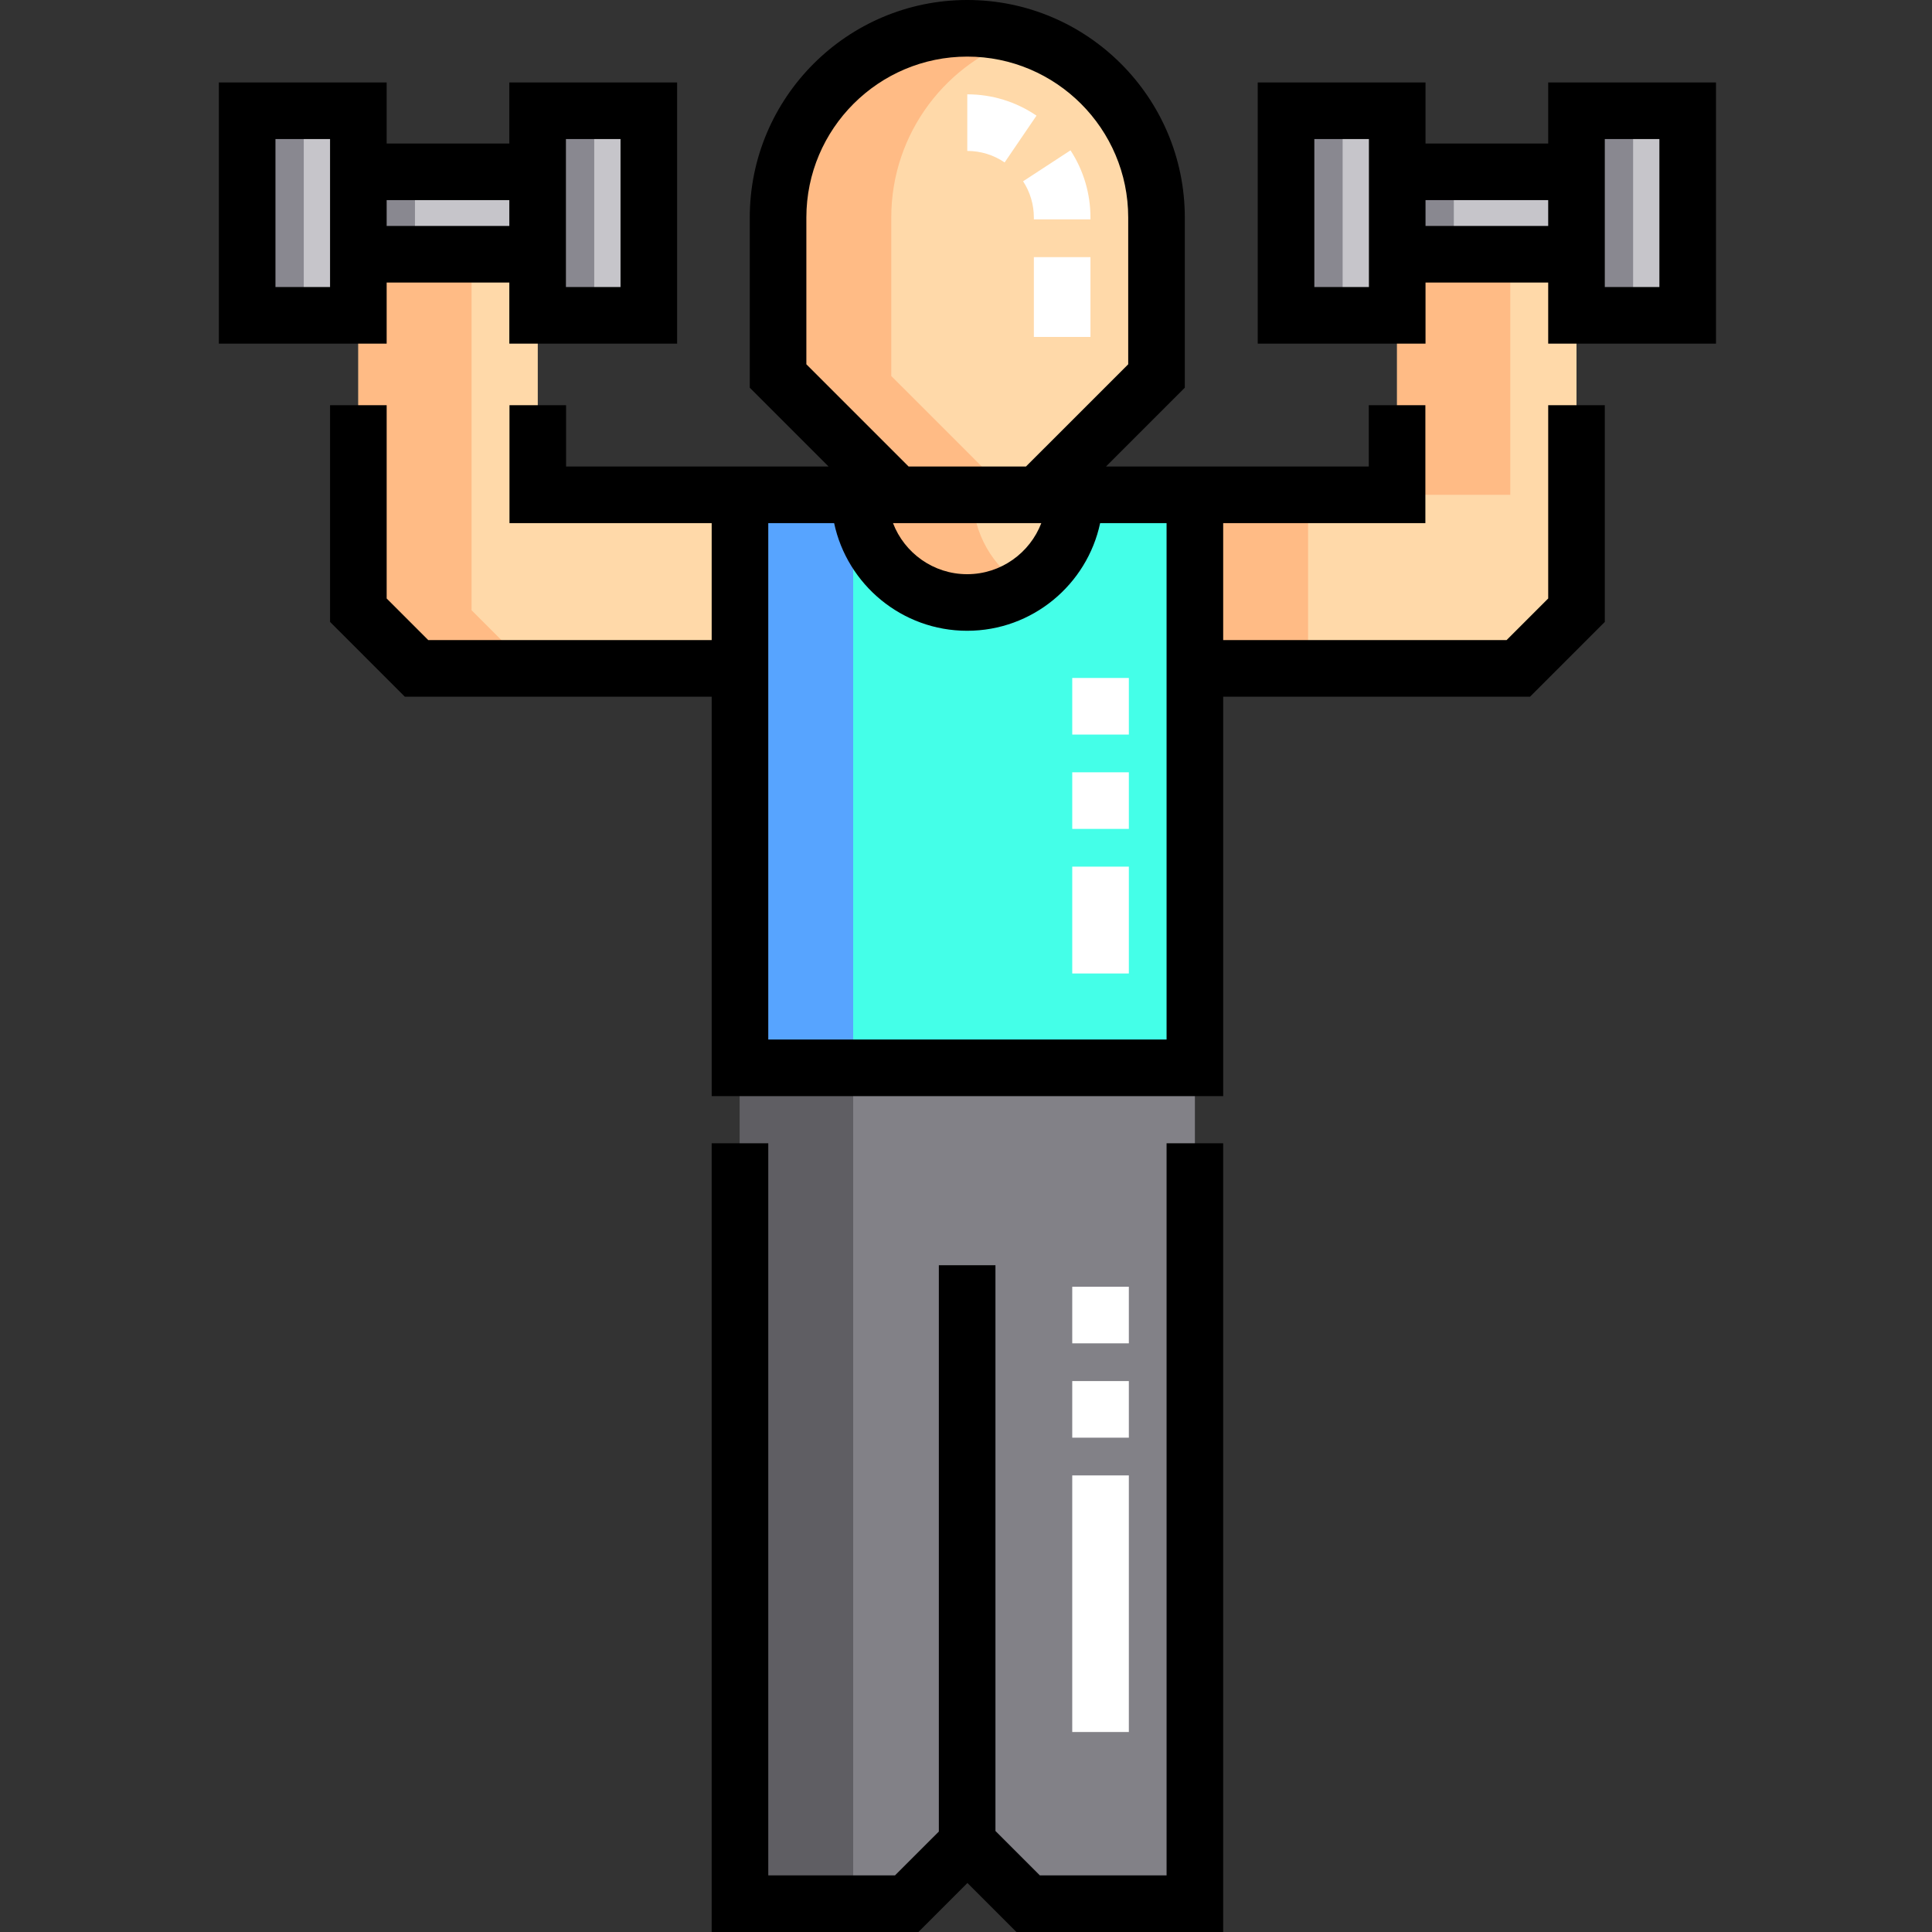 <svg height="512pt" viewBox="-58 0 512 512" width="512pt" xmlns="http://www.w3.org/2000/svg"><rect x="-58" y="0" width="512" height="512" fill="#333333" stroke="none"/><path d="m248.484 57.645v42c-12.297 12.297-19.191 19.191-31.488 31.488h-37.312c-12.297-12.297-19.191-19.191-31.488-31.488v-42c0-27.695 22.449-50.145 50.145-50.145 27.695 0 50.145 22.449 50.145 50.145zm0 0" fill="#ffd9a9"/><path d="m138.102 131.133h-53.586v-63.754h-47.551v94.332c6.023 6.023 9.398 9.398 15.422 15.422h85.715zm0 0" fill="#ffd9a9"/><path d="m258.656 177.133h85.715c6.02-6.023 9.398-9.398 15.418-15.422v-94.332h-47.551v63.754h-53.582zm0 0" fill="#ffd9a9"/><path d="m138.102 131.133h120.555v151.852h-120.555zm0 0" fill="#44ffe8"/><path d="m138.102 282.984v221.516h44.184l16.094-16.09 16.09 16.09h44.188v-221.516zm0 0" fill="#828187"/><g fill="#c6c5ca"><path d="m7.5 29.348h29.469v54.219h-29.469zm0 0"/><path d="m84.477 29.348h29.469v54.219h-29.469zm0 0"/><path d="m36.969 45.531h47.508v21.848h-47.508zm0 0"/><path d="m282.812 29.348h29.465v54.219h-29.465zm0 0"/><path d="m359.789 29.348h29.469v54.219h-29.469zm0 0"/><path d="m312.277 45.531h47.512v21.848h-47.512zm0 0"/></g><path d="m198.305 159.668c15.758 0 28.531-12.777 28.531-28.535h-57.066c0 15.758 12.777 28.535 28.535 28.535zm0 0" fill="#ffd9a9"/><path d="m178.195 99.645v-42c0-22.469 14.781-41.484 35.145-47.859-4.734-1.484-9.773-2.285-15-2.285-27.695 0-50.145 22.449-50.145 50.145v42c12.297 12.297 19.191 19.191 31.492 31.488h30c-12.301-12.297-19.195-19.191-31.492-31.488zm0 0" fill="#ffbb85"/><path d="m66.969 67.379h-30v94.332c6.02 6.023 9.395 9.398 15.418 15.422h30c-6.023-6.023-9.398-9.398-15.418-15.422zm0 0" fill="#ffbb85"/><path d="m312.238 67.379h30v63.754h-30zm0 0" fill="#ffbb85"/><path d="m258.656 131.133h30v46h-30zm0 0" fill="#ffbb85"/><path d="m138.102 131.133h30v151.852h-30zm0 0" fill="#57a4ff"/><path d="m138.102 282.984h30v221.516h-30zm0 0" fill="#5f5e63"/><path d="m7.5 29.348h15v54.219h-15zm0 0" fill="#898890"/><path d="m84.477 29.348h15v54.219h-15zm0 0" fill="#898890"/><path d="m36.969 45.531h15v21.848h-15zm0 0" fill="#898890"/><path d="m282.812 29.348h15v54.219h-15zm0 0" fill="#898890"/><path d="m359.789 29.348h15v54.219h-15zm0 0" fill="#898890"/><path d="m312.277 45.531h15v21.848h-15zm0 0" fill="#898890"/><path d="m199.77 131.133h-30c0 15.758 12.777 28.531 28.535 28.531 5.504 0 10.641-1.559 15-4.262-8.121-5.027-13.535-14.016-13.535-24.27zm0 0" fill="#ffbb85"/><path d="m352.289 158.605-11.023 11.023h-75.109v-30.996h53.582v-31.254h-15v16.254h-69.637l20.883-20.883v-45.105c0-31.785-25.855-57.645-57.645-57.645-31.785 0-57.645 25.859-57.645 57.645v45.105l20.883 20.883h-69.562v-16.254h-15v31.254h53.586v31h-75.109l-11.023-11.027v-51.227h-15v57.438l19.812 19.816h81.32v105.852h135.555v-105.852h81.32l19.812-19.816v-57.438h-15zm-134.332-19.973c-3.027 7.906-10.695 13.535-19.652 13.535-8.957 0-16.625-5.629-19.652-13.535zm-62.262-80.988c0-23.512 19.133-42.645 42.648-42.645 23.512 0 42.645 19.133 42.645 42.645v38.895l-27.098 27.094h-31.098l-27.098-27.094zm95.461 217.84h-105.555v-136.852h17.453c3.461 16.281 17.953 28.531 35.25 28.531 17.297 0 31.785-12.25 35.246-28.531h17.605zm0 0"/><path d="m251.156 497h-33.582l-11.77-11.77v-149.934h-15v150.082l-11.625 11.621h-33.578v-194.016h-15v209.016h54.793l12.984-12.984 12.984 12.984h54.793v-209.016h-15zm0 0"/><path d="m44.469 74.879h32.508v16.188h44.469v-69.219h-44.469v16.188h-32.508v-16.188h-44.469v69.219h44.469zm47.508-38.031h14.469v39.219h-14.469zm-15 16.184v6.848h-32.508v-6.848zm-47.508 23.035h-14.469v-39.219h14.469zm0 0"/><path d="m352.289 21.848v16.188h-32.512v-16.188h-44.465v69.219h44.465v-16.188h32.512v16.188h44.469v-69.219zm-47.512 54.219h-14.465v-39.219h14.465zm15-16.188v-6.848h32.512v6.848zm61.98 16.188h-14.469v-39.219h14.469zm0 0"/><path d="m230.984 89.289h-15v-21.148h15zm0-31.148h-15v-.496c0-3.426-.984-6.746-2.852-9.605l12.562-8.199c3.461 5.305 5.289 11.461 5.289 17.805zm-22.746-15.094c-2.926-1.992-6.352-3.047-9.898-3.047v-15c6.57 0 12.914 1.953 18.34 5.648zm0 0" fill="#fff"/><path d="m241.156 257.984h-15v-28.316h15zm0-38.316h-15v-15h15zm0-25h-15v-15h15zm0 0" fill="#fff"/><path d="m241.156 459h-15v-68h15zm0-78h-15v-15h15zm0-25h-15v-15h15zm0 0" fill="#fff"/></svg>